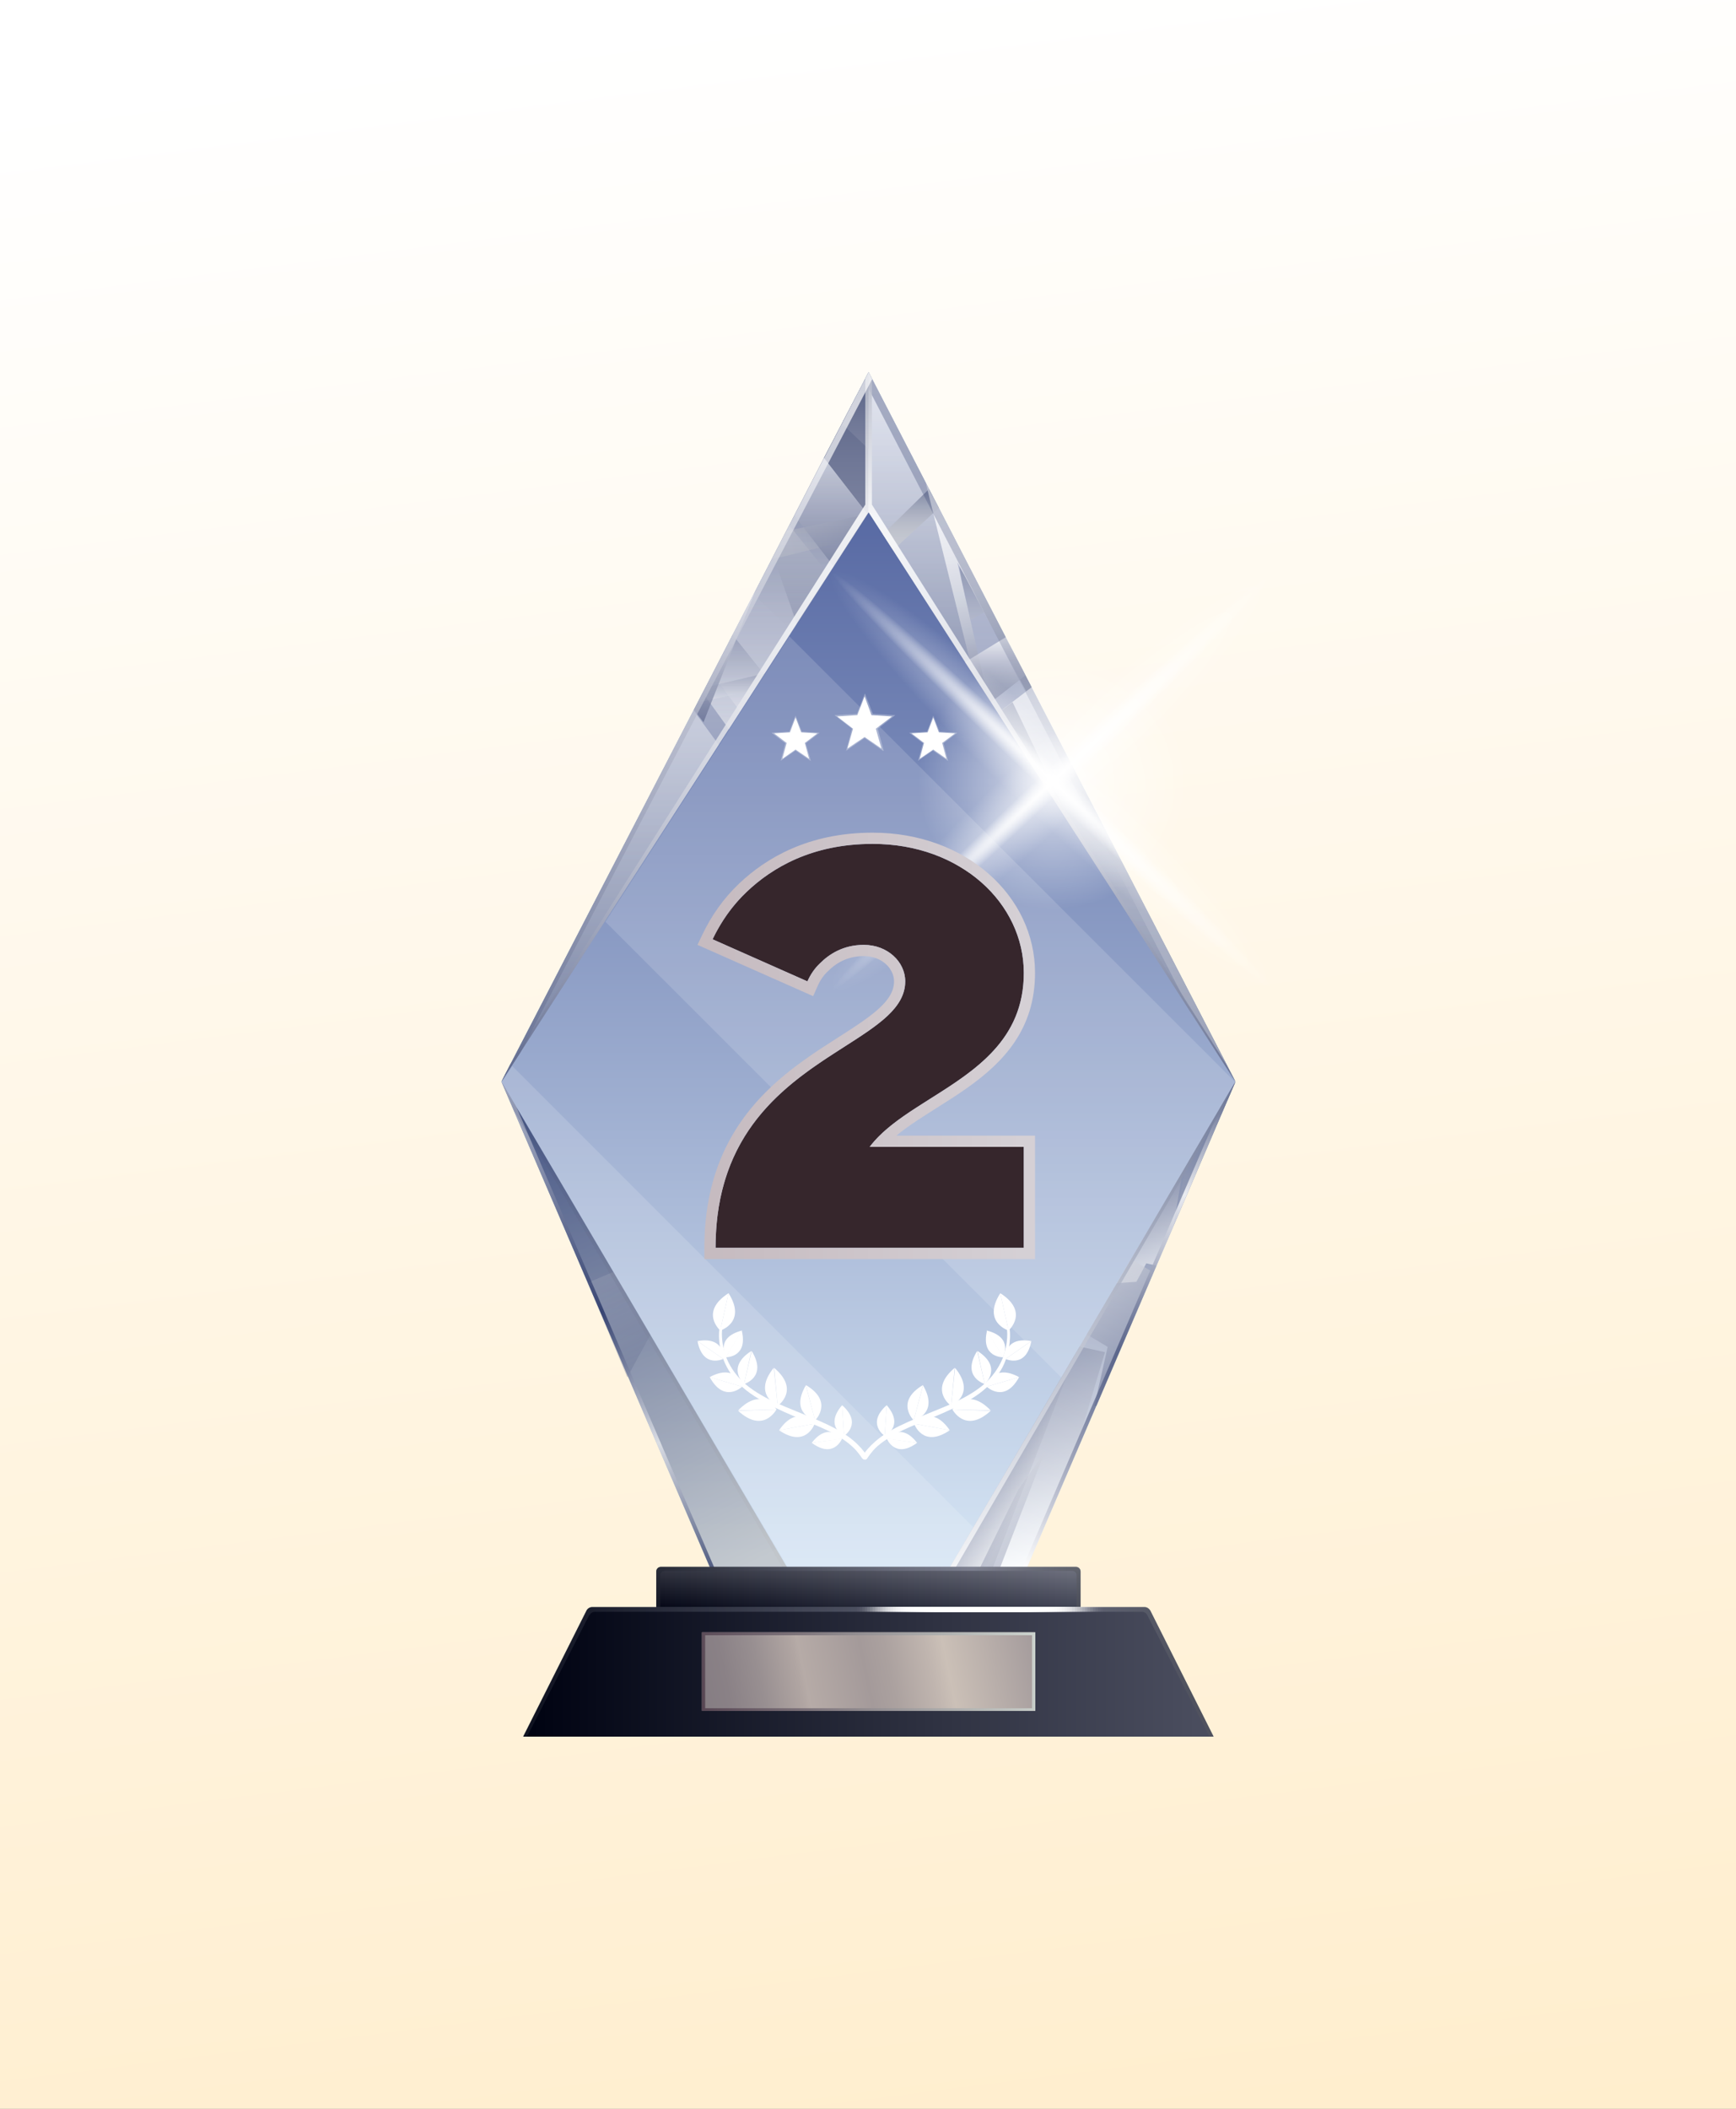 <svg width="56" height="68" viewBox="0 0 56 68" fill="none" xmlns="http://www.w3.org/2000/svg">
<rect x="0" y="0" width="56" height="68" fill="#808080" stroke="none"/>
<rect width="56" height="68" fill="url(#paint0_linear_1814_25942)"/>
<g clip-path="url(#clip0_1814_25942)">
<path d="M33.121 50.557H22.907L16.175 34.879L28.019 12L39.853 34.879L33.121 50.557Z" fill="url(#paint1_linear_1814_25942)"/>
<path style="mix-blend-mode:screen" opacity="0.7" d="M16.175 34.879L28.019 12L39.853 34.879L28.019 16.516L16.175 34.879Z" fill="url(#paint2_linear_1814_25942)"/>
<path style="mix-blend-mode:multiply" opacity="0.6" d="M16.175 34.879L25.399 50.557H22.907L16.175 34.879Z" fill="url(#paint3_linear_1814_25942)"/>
<path style="mix-blend-mode:screen" opacity="0.7" d="M39.853 34.879L30.629 50.557H33.121L39.853 34.879Z" fill="url(#paint4_linear_1814_25942)"/>
<path style="mix-blend-mode:screen" opacity="0.4" d="M23.183 24.015L22.374 22.907L16.175 34.879L23.183 24.015Z" fill="url(#paint5_linear_1814_25942)"/>
<path style="mix-blend-mode:screen" opacity="0.4" d="M27.987 12.075V16.58L28.019 16.516L31.417 21.788L29.851 15.547L28.019 12L27.987 12.075Z" fill="url(#paint6_linear_1814_25942)"/>
<path style="mix-blend-mode:multiply" opacity="0.3" d="M23.514 23.514L27.987 16.58L26.581 14.759L22.672 22.342L23.514 23.514Z" fill="url(#paint7_linear_1814_25942)"/>
<path style="mix-blend-mode:screen" opacity="0.4" d="M32.194 22.992L39.852 34.879L33.281 22.161L32.194 22.992Z" fill="url(#paint8_linear_1814_25942)"/>
<path style="mix-blend-mode:multiply" opacity="0.3" d="M23.514 23.514L27.987 16.58L26.581 14.759L22.672 22.342L23.514 23.514Z" fill="url(#paint9_linear_1814_25942)"/>
<path style="mix-blend-mode:multiply" opacity="0.2" d="M25.548 20.351L27.987 16.58L26.581 14.77L24.312 19.169L25.548 20.351Z" fill="url(#paint10_linear_1814_25942)"/>
<path style="mix-blend-mode:screen" opacity="0.4" d="M27.977 16.58L28.009 16.537V12.032L26.581 14.758V14.769L27.977 16.58Z" fill="url(#paint11_linear_1814_25942)"/>
<path style="mix-blend-mode:screen" d="M27.977 16.58L28.009 16.537V12.032L26.581 14.758V14.769L27.977 16.58Z" fill="url(#paint12_linear_1814_25942)"/>
<path style="mix-blend-mode:screen" opacity="0.3" d="M25.356 17.123L24.888 18.039L27.444 17.411L27.977 16.58L25.356 17.123Z" fill="url(#paint13_linear_1814_25942)"/>
<path style="mix-blend-mode:screen" opacity="0.3" d="M24.675 21.714L22.757 22.161L22.512 22.651L24.323 22.257L24.675 21.714Z" fill="url(#paint14_linear_1814_25942)"/>
<path style="mix-blend-mode:screen" opacity="0.6" d="M28.477 17.23L28.807 17.741L30.288 16.378L29.968 15.771L28.477 17.23Z" fill="url(#paint15_linear_1814_25942)"/>
<path style="mix-blend-mode:screen" opacity="0.8" d="M33.281 22.161L29.862 15.568L31.321 21.448L31.864 22.481L30.884 18.135L33.1 22.289L33.281 22.161Z" fill="url(#paint16_linear_1814_25942)"/>
<path style="mix-blend-mode:screen" opacity="0.4" d="M32.194 22.992L39.852 34.879L33.281 22.161L32.194 22.992Z" fill="url(#paint17_linear_1814_25942)"/>
<path style="mix-blend-mode:multiply" opacity="0.3" d="M39.853 34.879L37.541 30.405L38.074 32.12L39.853 34.879Z" fill="url(#paint18_linear_1814_25942)"/>
<path style="mix-blend-mode:screen" opacity="0.6" d="M34.825 43.421L30.629 50.557H33.121L34.591 47.127L35.645 43.602L34.825 43.421Z" fill="url(#paint19_linear_1814_25942)"/>
<path style="mix-blend-mode:multiply" opacity="0.4" d="M37.935 39.342L39.852 34.879L38.244 37.616L37.935 39.342Z" fill="url(#paint20_linear_1814_25942)"/>
<path style="mix-blend-mode:multiply" opacity="0.4" d="M34.687 43.655L30.629 50.557H32.024L34.687 43.655Z" fill="url(#paint21_linear_1814_25942)"/>
<path style="mix-blend-mode:screen" opacity="0.6" d="M38.148 37.787L36.029 41.376L36.657 41.334L36.977 40.737L37.307 40.812L37.85 39.555L38.148 37.787Z" fill="url(#paint22_linear_1814_25942)"/>
<path style="mix-blend-mode:screen" d="M28.009 14.471V12.032L27.157 13.661L28.009 14.471Z" fill="url(#paint23_linear_1814_25942)"/>
<path style="mix-blend-mode:screen" opacity="0.3" d="M23.876 22.939L24.653 21.746L23.631 20.468L22.981 21.735L23.876 22.939Z" fill="url(#paint24_linear_1814_25942)"/>
<path style="mix-blend-mode:multiply" opacity="0.5" d="M31.108 18.54L30.938 18.252L31.023 18.721L31.31 19.999L31.747 19.744L31.108 18.54Z" fill="url(#paint25_linear_1814_25942)"/>
<path style="mix-blend-mode:screen" opacity="0.7" d="M31.129 21.352L31.971 22.641L33.079 21.778L32.45 20.543L31.129 21.352Z" fill="url(#paint26_linear_1814_25942)"/>
<path style="mix-blend-mode:screen" opacity="0.5" d="M26.89 18.263L27.987 16.58L26.581 14.77L25.623 16.623L26.89 18.263Z" fill="url(#paint27_linear_1814_25942)"/>
<path style="mix-blend-mode:screen" opacity="0.7" d="M24.366 19.051L22.385 22.886L22.694 23.29L24.366 19.051Z" fill="url(#paint28_linear_1814_25942)"/>
<path style="mix-blend-mode:multiply" opacity="0.5" d="M32.194 22.992L34.74 26.954L32.663 22.641L32.194 22.992Z" fill="url(#paint29_linear_1814_25942)"/>
<path style="mix-blend-mode:multiply" opacity="0.3" d="M25.452 16.932L24.941 17.933L25.708 20.127L26.73 18.519L25.452 16.932Z" fill="url(#paint30_linear_1814_25942)"/>
<path style="mix-blend-mode:multiply" opacity="0.5" d="M36.487 40.599L35.06 43.027L35.731 43.432L35.304 45.338H35.368L37.211 41.035L36.487 40.599Z" fill="url(#paint31_linear_1814_25942)"/>
<path style="mix-blend-mode:multiply" opacity="0.3" d="M32.258 50.557L33.707 46.808L32.844 48.044L31.609 50.557H32.258Z" fill="url(#paint32_linear_1814_25942)"/>
<path style="mix-blend-mode:multiply" opacity="0.3" d="M18.955 41.365L20.233 44.411L20.979 43.048L19.786 41.014L18.955 41.365Z" fill="url(#paint33_linear_1814_25942)"/>
<path opacity="0.6" d="M16.665 35.71L16.175 34.879L22.907 50.557H23.045L16.665 35.71Z" fill="url(#paint34_linear_1814_25942)"/>
<path style="mix-blend-mode:multiply" opacity="0.2" d="M25.25 50.557H25.399L16.175 34.879L16.58 35.816L25.25 50.557Z" fill="url(#paint35_linear_1814_25942)"/>
<path style="mix-blend-mode:multiply" opacity="0.3" d="M38.447 32.695L39.852 34.879L28.019 12L27.881 12.266L38.447 32.695Z" fill="url(#paint36_linear_1814_25942)"/>
<path style="mix-blend-mode:screen" opacity="0.85" d="M16.175 34.879L16.452 34.336L27.913 16.271V12.192L28.019 12L28.126 12.192V16.271L39.565 34.336L39.853 34.879L28.019 16.516L16.175 34.879Z" fill="url(#paint37_linear_1814_25942)"/>
<path opacity="0.8" d="M39.363 35.71L39.853 34.879L33.121 50.557H32.983L39.363 35.71Z" fill="url(#paint38_linear_1814_25942)"/>
<path opacity="0.8" d="M39.608 35.454L39.853 34.879L30.629 50.557H30.82L39.608 35.454Z" fill="url(#paint39_linear_1814_25942)"/>
<path style="mix-blend-mode:screen" opacity="0.7" d="M28.136 12.224L28.019 12L16.175 34.879L16.793 33.931L28.136 12.224Z" fill="url(#paint40_linear_1814_25942)"/>
<g style="mix-blend-mode:screen" opacity="0.15">
<path d="M19.53 29.724L34.239 44.422L39.842 34.9V34.889L25.463 20.521L19.53 29.724Z" fill="white"/>
<path d="M16.186 34.9L25.431 50.557H30.629L31.396 49.247L16.527 34.378L16.186 34.9Z" fill="white"/>
</g>
<path d="M34.708 50.525H21.32C21.237 50.525 21.17 50.592 21.17 50.675V51.803C21.17 51.886 21.237 51.953 21.32 51.953H34.708C34.79 51.953 34.857 51.886 34.857 51.803V50.675C34.857 50.592 34.79 50.525 34.708 50.525Z" fill="url(#paint41_linear_1814_25942)"/>
<path style="mix-blend-mode:multiply" opacity="0.2" d="M34.708 50.525H21.32C21.237 50.525 21.17 50.592 21.17 50.675V51.803C21.17 51.886 21.237 51.953 21.32 51.953H34.708C34.79 51.953 34.857 51.886 34.857 51.803V50.675C34.857 50.592 34.79 50.525 34.708 50.525Z" fill="url(#paint42_linear_1814_25942)"/>
<path style="mix-blend-mode:screen" opacity="0.5" d="M34.708 50.525H21.32C21.234 50.525 21.17 50.589 21.17 50.675V51.803C21.17 51.878 21.224 51.942 21.298 51.953V50.802C21.298 50.717 21.362 50.653 21.447 50.653H34.58C34.666 50.653 34.729 50.717 34.729 50.802V51.953C34.804 51.953 34.857 51.878 34.857 51.803V50.675C34.857 50.589 34.793 50.525 34.708 50.525Z" fill="url(#paint43_linear_1814_25942)"/>
<path d="M39.15 56H16.878L18.923 51.931C18.955 51.867 19.029 51.825 19.104 51.825H36.923C36.998 51.825 37.062 51.867 37.105 51.931L39.15 56Z" fill="url(#paint44_linear_1814_25942)"/>
<path style="mix-blend-mode:screen" opacity="0.5" d="M19.019 52.08C19.051 52.016 19.115 51.974 19.189 51.974H36.838C36.913 51.974 36.977 52.016 37.009 52.08L39.011 55.989H39.139L37.094 51.92C37.062 51.857 36.987 51.814 36.913 51.814H19.104C19.029 51.814 18.966 51.857 18.923 51.92L16.878 55.989H17.006L19.008 52.08H19.019Z" fill="url(#paint45_linear_1814_25942)"/>
<g style="mix-blend-mode:screen" opacity="0.02">
<path d="M35.581 51.814H27.646V51.974H35.581V51.814Z" fill="white"/>
</g>
<g style="mix-blend-mode:screen" opacity="0.03">
<path d="M35.496 51.814H27.731V51.974H35.496V51.814Z" fill="white"/>
</g>
<g style="mix-blend-mode:screen" opacity="0.05">
<path d="M35.422 51.814H27.817V51.974H35.422V51.814Z" fill="white"/>
</g>
<g style="mix-blend-mode:screen" opacity="0.06">
<path d="M35.336 51.814H27.902V51.974H35.336V51.814Z" fill="white"/>
</g>
<g style="mix-blend-mode:screen" opacity="0.08">
<path d="M35.251 51.814H27.977V51.974H35.251V51.814Z" fill="white"/>
</g>
<g style="mix-blend-mode:screen" opacity="0.1">
<path d="M35.166 51.814H28.062V51.974H35.166V51.814Z" fill="white"/>
</g>
<g style="mix-blend-mode:screen" opacity="0.11">
<path d="M35.081 51.814H28.147V51.974H35.081V51.814Z" fill="white"/>
</g>
<g style="mix-blend-mode:screen" opacity="0.13">
<path d="M35.006 51.814H28.232V51.974H35.006V51.814Z" fill="white"/>
</g>
<g style="mix-blend-mode:screen" opacity="0.15">
<path d="M34.91 51.814H28.307V51.974H34.91V51.814Z" fill="white"/>
</g>
<g style="mix-blend-mode:screen" opacity="0.16">
<path d="M34.836 51.814H28.392V51.974H34.836V51.814Z" fill="white"/>
</g>
<g style="mix-blend-mode:screen" opacity="0.18">
<path d="M34.751 51.814H28.477V51.974H34.751V51.814Z" fill="white"/>
</g>
<g style="mix-blend-mode:screen" opacity="0.19">
<path d="M34.676 51.814H28.562V51.974H34.676V51.814Z" fill="white"/>
</g>
<g style="mix-blend-mode:screen" opacity="0.21">
<path d="M34.58 51.814H28.637V51.974H34.58V51.814Z" fill="white"/>
</g>
<g style="mix-blend-mode:screen" opacity="0.23">
<path d="M34.506 51.814H28.722V51.974H34.506V51.814Z" fill="white"/>
</g>
<g style="mix-blend-mode:screen" opacity="0.24">
<path d="M34.42 51.814H28.807V51.974H34.42V51.814Z" fill="white"/>
</g>
<g style="mix-blend-mode:screen" opacity="0.26">
<path d="M34.346 51.814H28.893V51.974H34.346V51.814Z" fill="white"/>
</g>
<g style="mix-blend-mode:screen" opacity="0.27">
<path d="M34.25 51.814H28.967V51.974H34.25V51.814Z" fill="white"/>
</g>
<g style="mix-blend-mode:screen" opacity="0.29">
<path d="M34.175 51.814H29.052V51.974H34.175V51.814Z" fill="white"/>
</g>
<g style="mix-blend-mode:screen" opacity="0.31">
<path d="M34.09 51.814H29.137V51.974H34.09V51.814Z" fill="white"/>
</g>
<g style="mix-blend-mode:screen" opacity="0.32">
<path d="M34.016 51.814H29.223V51.974H34.016V51.814Z" fill="white"/>
</g>
<g style="mix-blend-mode:screen" opacity="0.34">
<path d="M33.931 51.814H29.308V51.974H33.931V51.814Z" fill="white"/>
</g>
<g style="mix-blend-mode:screen" opacity="0.35">
<path d="M33.845 51.814H29.383V51.974H33.845V51.814Z" fill="white"/>
</g>
<g style="mix-blend-mode:screen" opacity="0.37">
<path d="M33.76 51.814H29.468V51.974H33.76V51.814Z" fill="white"/>
</g>
<g style="mix-blend-mode:screen" opacity="0.39">
<path d="M33.686 51.814H29.553V51.974H33.686V51.814Z" fill="white"/>
</g>
<g style="mix-blend-mode:screen" opacity="0.4">
<path d="M33.6 51.814H29.638V51.974H33.6V51.814Z" fill="white"/>
</g>
<g style="mix-blend-mode:screen" opacity="0.42">
<path d="M33.515 51.814H29.713V51.974H33.515V51.814Z" fill="white"/>
</g>
<g style="mix-blend-mode:screen" opacity="0.44">
<path d="M33.43 51.814H29.798V51.974H33.43V51.814Z" fill="white"/>
</g>
<g style="mix-blend-mode:screen" opacity="0.45">
<path d="M33.355 51.814H29.883V51.974H33.355V51.814Z" fill="white"/>
</g>
<g style="mix-blend-mode:screen" opacity="0.47">
<path d="M33.27 51.814H29.968V51.974H33.27V51.814Z" fill="white"/>
</g>
<g style="mix-blend-mode:screen" opacity="0.48">
<path d="M33.185 51.814H30.043V51.974H33.185V51.814Z" fill="white"/>
</g>
<g style="mix-blend-mode:screen" opacity="0.5">
<path d="M33.1 51.814H30.128V51.974H33.1V51.814Z" fill="white"/>
</g>
<path d="M33.387 52.634H22.651C22.645 52.634 22.64 52.639 22.64 52.645V55.159C22.64 55.164 22.645 55.169 22.651 55.169H33.387C33.393 55.169 33.398 55.164 33.398 55.159V52.645C33.398 52.639 33.393 52.634 33.387 52.634Z" fill="url(#paint46_linear_1814_25942)"/>
<path d="M33.377 52.634H22.651C22.651 52.634 22.64 52.634 22.64 52.645V55.159C22.64 55.159 22.64 55.169 22.651 55.169H33.387C33.387 55.169 33.398 55.169 33.398 55.159V52.645C33.398 52.645 33.398 52.634 33.387 52.634H33.377ZM33.281 55.084H22.747V52.73H33.292V55.084H33.281Z" fill="url(#paint47_linear_1814_25942)"/>
</g>
<ellipse cx="33.967" cy="25.2" rx="4.358" ry="4.125" fill="url(#paint48_radial_1814_25942)"/>
<ellipse cx="1.222" cy="9.779" rx="1.222" ry="9.779" transform="matrix(0.726 0.687 -0.726 0.687 40.181 17.638)" fill="url(#paint49_radial_1814_25942)" fill-opacity="0.5"/>
<ellipse cx="1.222" cy="9.779" rx="1.222" ry="9.779" transform="matrix(-0.726 0.687 -0.726 -0.687 41.957 31.081)" fill="url(#paint50_radial_1814_25942)" fill-opacity="0.5"/>
<ellipse cx="0.407" cy="9.779" rx="0.407" ry="9.779" transform="matrix(0.726 0.687 -0.726 0.687 40.773 18.198)" fill="url(#paint51_radial_1814_25942)"/>
<ellipse cx="0.407" cy="9.779" rx="0.407" ry="9.779" transform="matrix(-0.726 0.687 -0.726 -0.687 41.365 31.643)" fill="url(#paint52_radial_1814_25942)"/>
<g clip-path="url(#clip1_1814_25942)">
<path d="M23.299 42.84C23.299 42.84 23.224 43.255 23.448 43.82C23.565 44.097 23.767 44.395 24.055 44.64C24.343 44.885 24.715 45.087 25.088 45.258C25.844 45.588 26.654 45.865 27.186 46.206C27.74 46.546 27.953 46.93 27.953 46.93C27.975 46.972 27.953 47.015 27.921 47.047C27.879 47.068 27.826 47.047 27.804 47.015C27.804 47.015 27.751 46.93 27.644 46.802C27.538 46.674 27.346 46.504 27.091 46.344C26.579 46.014 25.77 45.769 25.014 45.396C24.63 45.204 24.257 45.002 23.959 44.736C23.661 44.469 23.459 44.15 23.341 43.852C23.118 43.255 23.213 42.819 23.213 42.819C23.213 42.797 23.235 42.776 23.267 42.776C23.288 42.776 23.309 42.808 23.309 42.829L23.299 42.84Z" fill="white"/>
<path d="M23.235 42.904C23.235 42.904 22.553 42.307 23.501 41.7L23.235 42.904Z" fill="white"/>
<path d="M23.235 42.904C23.235 42.904 24.098 42.638 23.501 41.7L23.235 42.904Z" fill="white"/>
<path d="M23.416 43.767C23.416 43.767 23.054 43.127 23.938 42.904L23.416 43.767Z" fill="white"/>
<path d="M23.405 43.767C23.405 43.767 24.14 43.788 23.927 42.904L23.405 43.767Z" fill="white"/>
<path d="M23.331 43.82C23.331 43.82 22.67 44.139 22.5 43.245L23.331 43.82Z" fill="white"/>
<path d="M23.331 43.82C23.331 43.82 23.405 43.085 22.5 43.244L23.331 43.82Z" fill="white"/>
<path d="M24.002 44.629C24.002 44.629 23.405 44.096 24.236 43.564L24.002 44.629Z" fill="white"/>
<path d="M24.002 44.629C24.002 44.629 24.769 44.405 24.247 43.564L24.002 44.629Z" fill="white"/>
<path d="M23.938 44.715C23.938 44.715 23.363 45.269 22.894 44.406L23.938 44.715Z" fill="white"/>
<path d="M23.938 44.715C23.938 44.715 23.767 43.937 22.894 44.406L23.938 44.715Z" fill="white"/>
<path d="M25.088 45.332C25.088 45.332 24.257 44.97 24.96 44.107L25.088 45.332Z" fill="white"/>
<path d="M25.088 45.332C25.088 45.332 25.823 44.821 24.971 44.107L25.088 45.332Z" fill="white"/>
<path d="M25.046 45.449C25.046 45.449 24.63 46.248 23.81 45.492L25.046 45.449Z" fill="white"/>
<path d="M25.046 45.449C25.046 45.449 24.577 44.682 23.81 45.481L25.046 45.449Z" fill="white"/>
<path d="M26.292 45.801C26.292 45.801 25.461 45.588 25.994 44.672L26.292 45.801Z" fill="white"/>
<path d="M26.292 45.801C26.292 45.801 26.91 45.204 25.994 44.661L26.292 45.801Z" fill="white"/>
<path d="M26.281 45.907C26.281 45.907 26.004 46.717 25.131 46.12L26.281 45.907Z" fill="white"/>
<path d="M26.281 45.907C26.281 45.907 25.727 45.247 25.131 46.12L26.281 45.907Z" fill="white"/>
<path d="M27.229 46.302C27.229 46.302 26.579 45.993 27.165 45.311L27.229 46.302Z" fill="white"/>
<path d="M27.229 46.302C27.229 46.302 27.836 45.907 27.165 45.311L27.229 46.302Z" fill="white"/>
<path d="M27.165 46.387C27.165 46.387 26.899 47.058 26.185 46.525L27.165 46.387Z" fill="white"/>
<path d="M27.165 46.397C27.165 46.397 26.729 45.822 26.185 46.525L27.165 46.397Z" fill="white"/>
<path d="M32.565 42.829C32.565 42.829 32.651 43.255 32.438 43.862C32.331 44.161 32.118 44.48 31.82 44.746C31.521 45.023 31.149 45.226 30.765 45.407C30.009 45.769 29.2 46.025 28.688 46.355C28.433 46.515 28.241 46.674 28.134 46.813C28.028 46.941 27.975 47.026 27.975 47.026C27.953 47.069 27.9 47.079 27.858 47.058C27.815 47.036 27.804 46.983 27.826 46.941C27.826 46.941 28.049 46.557 28.593 46.216C29.136 45.865 29.934 45.599 30.691 45.268C31.064 45.098 31.436 44.896 31.724 44.651C32.011 44.406 32.214 44.108 32.331 43.831C32.555 43.266 32.48 42.851 32.48 42.851C32.48 42.829 32.491 42.808 32.512 42.797C32.533 42.797 32.555 42.808 32.565 42.829Z" fill="white"/>
<path d="M32.533 42.904C32.533 42.904 33.215 42.307 32.267 41.7L32.533 42.904Z" fill="white"/>
<path d="M32.533 42.904C32.533 42.904 31.671 42.638 32.267 41.7L32.533 42.904Z" fill="white"/>
<path d="M32.352 43.767C32.352 43.767 32.714 43.127 31.83 42.904L32.352 43.767Z" fill="white"/>
<path d="M32.363 43.767C32.363 43.767 31.628 43.788 31.841 42.904L32.363 43.767Z" fill="white"/>
<path d="M32.438 43.82C32.438 43.82 33.098 44.139 33.268 43.245L32.438 43.82Z" fill="white"/>
<path d="M32.438 43.82C32.438 43.82 32.363 43.085 33.268 43.244L32.438 43.82Z" fill="white"/>
<path d="M31.767 44.629C31.767 44.629 32.363 44.096 31.532 43.564L31.767 44.629Z" fill="white"/>
<path d="M31.767 44.629C31.767 44.629 31 44.405 31.521 43.564L31.767 44.629Z" fill="white"/>
<path d="M31.83 44.715C31.83 44.715 32.406 45.269 32.874 44.406L31.83 44.715Z" fill="white"/>
<path d="M31.83 44.715C31.83 44.715 32.001 43.937 32.874 44.406L31.83 44.715Z" fill="white"/>
<path d="M30.68 45.332C30.68 45.332 31.511 44.97 30.808 44.107L30.68 45.332Z" fill="white"/>
<path d="M30.68 45.332C30.68 45.332 29.945 44.821 30.797 44.107L30.68 45.332Z" fill="white"/>
<path d="M30.723 45.449C30.723 45.449 31.138 46.248 31.958 45.492L30.723 45.449Z" fill="white"/>
<path d="M30.723 45.449C30.723 45.449 31.191 44.682 31.958 45.481L30.723 45.449Z" fill="white"/>
<path d="M29.476 45.801C29.476 45.801 30.307 45.588 29.775 44.672L29.476 45.801Z" fill="white"/>
<path d="M29.476 45.801C29.476 45.801 28.859 45.204 29.775 44.661L29.476 45.801Z" fill="white"/>
<path d="M29.487 45.907C29.487 45.907 29.764 46.717 30.637 46.12L29.487 45.907Z" fill="white"/>
<path d="M29.487 45.907C29.487 45.907 30.041 45.247 30.637 46.12L29.487 45.907Z" fill="white"/>
<path d="M28.539 46.302C28.539 46.302 29.189 45.993 28.603 45.311L28.539 46.302Z" fill="white"/>
<path d="M28.539 46.302C28.539 46.302 27.932 45.907 28.603 45.311L28.539 46.302Z" fill="white"/>
<path d="M28.603 46.387C28.603 46.387 28.869 47.058 29.583 46.525L28.603 46.387Z" fill="white"/>
<path d="M28.603 46.397C28.603 46.397 29.04 45.822 29.583 46.525L28.603 46.397Z" fill="white"/>
<path d="M27.89 22.455L28.113 23.062L28.774 23.104L28.252 23.498L28.433 24.137L27.89 23.765L27.336 24.137L27.517 23.498L27.006 23.104L27.655 23.062L27.89 22.455Z" fill="white"/>
<g style="mix-blend-mode:screen" opacity="0.3">
<path d="M28.486 24.212L27.89 23.797L27.293 24.212L27.485 23.499L26.92 23.062L27.645 23.019L27.9 22.359L28.156 23.019L28.88 23.062L28.316 23.499L28.507 24.212H28.486ZM27.89 23.722H27.911L28.38 24.063L28.22 23.477L28.689 23.126L28.103 23.094L27.9 22.551L27.698 23.094H27.677L27.102 23.126L27.57 23.477L27.41 24.063L27.9 23.722H27.89Z" fill="white"/>
</g>
<path d="M25.663 23.137L25.845 23.616L26.366 23.648L25.962 23.957L26.1 24.468L25.663 24.17L25.238 24.468L25.376 23.957L24.971 23.648L25.482 23.616L25.663 23.137Z" fill="white"/>
<g style="mix-blend-mode:screen" opacity="0.3">
<path d="M26.143 24.532L25.663 24.202L25.184 24.532L25.333 23.968L24.886 23.627L25.461 23.595L25.663 23.073L25.866 23.595L26.441 23.627L25.994 23.968L26.154 24.532H26.143ZM25.663 24.138H25.674L26.047 24.404L25.919 23.946L26.281 23.669L25.813 23.637L25.653 23.211L25.493 23.637H25.472L25.024 23.669L25.397 23.946L25.269 24.404L25.663 24.138Z" fill="white"/>
</g>
<path d="M30.105 23.137L30.286 23.616L30.808 23.648L30.393 23.957L30.531 24.468L30.105 24.17L29.668 24.468L29.807 23.957L29.402 23.648L29.924 23.616L30.105 23.137Z" fill="white"/>
<g style="mix-blend-mode:screen" opacity="0.3">
<path d="M30.574 24.532L30.095 24.202L29.615 24.532L29.775 23.968L29.328 23.627L29.903 23.595L30.105 23.073L30.308 23.595L30.883 23.627L30.435 23.968L30.584 24.532H30.574ZM30.095 24.138H30.105L30.478 24.404L30.35 23.946L30.723 23.669L30.254 23.637L30.095 23.211L29.935 23.637H29.913L29.466 23.669L29.828 23.946L29.7 24.404L30.095 24.138Z" fill="white"/>
</g>
</g>
<g clip-path="url(#clip2_1814_25942)">
<path d="M28.054 36.982H33.026V40.238H23.082C23.082 34.087 29.201 33.906 29.201 31.645C29.201 31.011 28.628 30.468 27.863 30.468C27.194 30.468 26.735 30.776 26.448 31.066C26.276 31.228 26.142 31.427 26.046 31.645L22.987 30.288C23.255 29.727 23.618 29.202 24.096 28.75C24.899 27.99 26.18 27.212 28.15 27.212C30.999 27.212 33.026 29.13 33.026 31.373C33.026 34.666 29.373 35.227 28.054 36.982Z" fill="#36262C"/>
<path fill-rule="evenodd" clip-rule="evenodd" d="M23.154 29.966C23.4 29.526 23.71 29.114 24.096 28.75C24.899 27.99 26.18 27.212 28.15 27.212C30.999 27.212 33.026 29.13 33.026 31.373C33.026 33.526 31.464 34.511 30.014 35.426C29.407 35.809 28.818 36.18 28.373 36.62C28.256 36.735 28.149 36.855 28.054 36.982H33.026V40.238H23.082C23.082 40.115 23.085 39.995 23.09 39.876C23.234 36.312 25.511 34.856 27.244 33.749C28.33 33.055 29.201 32.498 29.201 31.645C29.201 31.011 28.628 30.468 27.863 30.468C27.194 30.468 26.735 30.776 26.448 31.066C26.278 31.226 26.146 31.422 26.051 31.635C26.049 31.638 26.048 31.641 26.046 31.645L22.987 30.288C23.039 30.179 23.094 30.071 23.154 29.966ZM28.914 36.62H33.388V40.6H22.721V40.238C22.721 38.636 23.12 37.404 23.732 36.427C24.34 35.453 25.147 34.751 25.931 34.189C26.314 33.914 26.696 33.67 27.047 33.446L27.07 33.431C27.432 33.2 27.754 32.993 28.028 32.787C28.59 32.365 28.84 32.024 28.84 31.645C28.84 31.247 28.465 30.83 27.863 30.83C27.317 30.83 26.945 31.078 26.705 31.32L26.701 31.324L26.697 31.328C26.563 31.454 26.456 31.612 26.378 31.79L26.231 32.122L22.5 30.468L22.66 30.132C22.945 29.535 23.334 28.973 23.847 28.487C24.706 27.675 26.072 26.85 28.15 26.85C31.154 26.85 33.388 28.888 33.388 31.373C33.388 33.191 32.362 34.249 31.245 35.048C30.908 35.29 30.54 35.522 30.19 35.743C29.98 35.876 29.775 36.005 29.588 36.129C29.341 36.293 29.115 36.454 28.914 36.62Z" fill="url(#paint53_linear_1814_25942)"/>
</g>
<defs>
<linearGradient id="paint0_linear_1814_25942" x1="28" y1="0" x2="37.182" y2="72.68" gradientUnits="userSpaceOnUse">
<stop stop-color="white"/>
<stop offset="1" stop-color="#FFEDCB"/>
</linearGradient>
<linearGradient id="paint1_linear_1814_25942" x1="28.019" y1="50.653" x2="28.019" y2="12.543" gradientUnits="userSpaceOnUse">
<stop stop-color="#D6E5F4"/>
<stop offset="1" stop-color="#495B9A"/>
</linearGradient>
<linearGradient id="paint2_linear_1814_25942" x1="28.019" y1="34.783" x2="28.019" y2="13.385" gradientUnits="userSpaceOnUse">
<stop stop-color="#606A8E"/>
<stop offset="0.64" stop-color="#C5C8D6"/>
<stop offset="1" stop-color="white"/>
</linearGradient>
<linearGradient id="paint3_linear_1814_25942" x1="24.11" y1="50.472" x2="16.729" y2="35.156" gradientUnits="userSpaceOnUse">
<stop stop-color="#B7B7B7"/>
<stop offset="1" stop-color="#07164F"/>
</linearGradient>
<linearGradient id="paint4_linear_1814_25942" x1="31.918" y1="50.472" x2="39.299" y2="35.156" gradientUnits="userSpaceOnUse">
<stop stop-color="white"/>
<stop offset="0.36" stop-color="#C5C8D6"/>
<stop offset="1" stop-color="#606A8E"/>
</linearGradient>
<linearGradient id="paint5_linear_1814_25942" x1="19.679" y1="34.825" x2="19.679" y2="23.631" gradientUnits="userSpaceOnUse">
<stop stop-color="#707A98"/>
<stop offset="0.41" stop-color="#AFB5C6"/>
<stop offset="0.81" stop-color="#E8EAEF"/>
<stop offset="1" stop-color="white"/>
</linearGradient>
<linearGradient id="paint6_linear_1814_25942" x1="29.702" y1="21.746" x2="29.702" y2="12.597" gradientUnits="userSpaceOnUse">
<stop stop-color="#707A98"/>
<stop offset="0.41" stop-color="#AFB5C6"/>
<stop offset="0.81" stop-color="#E8EAEF"/>
<stop offset="1" stop-color="white"/>
</linearGradient>
<linearGradient id="paint7_linear_1814_25942" x1="25.325" y1="23.482" x2="25.325" y2="15.291" gradientUnits="userSpaceOnUse">
<stop stop-color="white"/>
<stop offset="0.36" stop-color="#C5C8D6"/>
<stop offset="1" stop-color="#606A8E"/>
</linearGradient>
<linearGradient id="paint8_linear_1814_25942" x1="36.029" y1="34.825" x2="36.029" y2="22.939" gradientUnits="userSpaceOnUse">
<stop stop-color="#707A98"/>
<stop offset="0.41" stop-color="#AFB5C6"/>
<stop offset="0.81" stop-color="#E8EAEF"/>
<stop offset="1" stop-color="white"/>
</linearGradient>
<linearGradient id="paint9_linear_1814_25942" x1="25.325" y1="23.482" x2="25.325" y2="15.291" gradientUnits="userSpaceOnUse">
<stop stop-color="white"/>
<stop offset="0.36" stop-color="#C5C8D6"/>
<stop offset="1" stop-color="#606A8E"/>
</linearGradient>
<linearGradient id="paint10_linear_1814_25942" x1="26.145" y1="20.329" x2="26.145" y2="15.11" gradientUnits="userSpaceOnUse">
<stop stop-color="#B6BACA"/>
<stop offset="1" stop-color="#606A8E"/>
</linearGradient>
<linearGradient id="paint11_linear_1814_25942" x1="27.295" y1="16.59" x2="27.295" y2="11.936" gradientUnits="userSpaceOnUse">
<stop stop-color="white"/>
<stop offset="0.12" stop-color="#E8EAEE"/>
<stop offset="0.36" stop-color="#AFB4C5"/>
<stop offset="0.7" stop-color="#545E83"/>
<stop offset="1" stop-color="#000F46"/>
</linearGradient>
<linearGradient id="paint12_linear_1814_25942" x1="27.295" y1="50.653" x2="27.295" y2="12.543" gradientUnits="userSpaceOnUse">
<stop stop-color="white"/>
<stop offset="0.16" stop-color="#FBFBFC"/>
<stop offset="0.31" stop-color="#EFEFF3"/>
<stop offset="0.47" stop-color="#DADDE4"/>
<stop offset="0.63" stop-color="#BEC2D0"/>
<stop offset="0.78" stop-color="#9AA0B6"/>
<stop offset="0.94" stop-color="#6F7796"/>
<stop offset="1" stop-color="#5B6588"/>
</linearGradient>
<linearGradient id="paint13_linear_1814_25942" x1="24.802" y1="17.656" x2="27.987" y2="16.963" gradientUnits="userSpaceOnUse">
<stop stop-color="#CED0D2"/>
<stop offset="0.19" stop-color="#CACCCF"/>
<stop offset="0.37" stop-color="#BEC1C7"/>
<stop offset="0.56" stop-color="#AAAEBA"/>
<stop offset="0.75" stop-color="#8D94A8"/>
<stop offset="0.93" stop-color="#6A7391"/>
<stop offset="1" stop-color="#5B6588"/>
</linearGradient>
<linearGradient id="paint14_linear_1814_25942" x1="23.588" y1="22.64" x2="23.588" y2="21.767" gradientUnits="userSpaceOnUse">
<stop stop-color="white"/>
<stop offset="0.36" stop-color="#C5C8D6"/>
<stop offset="1" stop-color="#606A8E"/>
</linearGradient>
<linearGradient id="paint15_linear_1814_25942" x1="29.382" y1="17.73" x2="29.382" y2="15.888" gradientUnits="userSpaceOnUse">
<stop stop-color="#CED0D2"/>
<stop offset="0.19" stop-color="#CACCCF"/>
<stop offset="0.37" stop-color="#BEC1C7"/>
<stop offset="0.56" stop-color="#AAAEBA"/>
<stop offset="0.75" stop-color="#8D94A8"/>
<stop offset="0.93" stop-color="#6A7391"/>
<stop offset="1" stop-color="#5B6588"/>
</linearGradient>
<linearGradient id="paint16_linear_1814_25942" x1="30.906" y1="15.707" x2="32.429" y2="22.96" gradientUnits="userSpaceOnUse">
<stop stop-color="white"/>
<stop offset="0.16" stop-color="#FBFBFC"/>
<stop offset="0.31" stop-color="#EFEFF3"/>
<stop offset="0.47" stop-color="#DADDE4"/>
<stop offset="0.63" stop-color="#BEC2D0"/>
<stop offset="0.78" stop-color="#9AA0B6"/>
<stop offset="0.94" stop-color="#6F7796"/>
<stop offset="1" stop-color="#5B6588"/>
</linearGradient>
<linearGradient id="paint17_linear_1814_25942" x1="36.029" y1="34.825" x2="36.029" y2="22.939" gradientUnits="userSpaceOnUse">
<stop stop-color="#707A98"/>
<stop offset="0.41" stop-color="#AFB5C6"/>
<stop offset="0.81" stop-color="#E8EAEF"/>
<stop offset="1" stop-color="white"/>
</linearGradient>
<linearGradient id="paint18_linear_1814_25942" x1="37.488" y1="30.544" x2="39.65" y2="34.879" gradientUnits="userSpaceOnUse">
<stop stop-color="#9AA0B6"/>
<stop offset="1" stop-color="#606A8E"/>
</linearGradient>
<linearGradient id="paint19_linear_1814_25942" x1="34.41" y1="49.716" x2="32.088" y2="44.912" gradientUnits="userSpaceOnUse">
<stop stop-color="white"/>
<stop offset="0.24" stop-color="#E8EAEF"/>
<stop offset="0.74" stop-color="#B0B5C6"/>
<stop offset="1" stop-color="#9198B0"/>
</linearGradient>
<linearGradient id="paint20_linear_1814_25942" x1="37.882" y1="38.905" x2="39.639" y2="35.22" gradientUnits="userSpaceOnUse">
<stop stop-color="#A1A8BC"/>
<stop offset="1" stop-color="#606A8E"/>
</linearGradient>
<linearGradient id="paint21_linear_1814_25942" x1="33.441" y1="47.532" x2="32.258" y2="46.893" gradientUnits="userSpaceOnUse">
<stop stop-color="#D2D4DC"/>
<stop offset="0.11" stop-color="#C5C8D3"/>
<stop offset="1" stop-color="#606A8E"/>
</linearGradient>
<linearGradient id="paint22_linear_1814_25942" x1="37.658" y1="40.758" x2="36.615" y2="38.596" gradientUnits="userSpaceOnUse">
<stop stop-color="white"/>
<stop offset="0.24" stop-color="#E8EAEF"/>
<stop offset="0.74" stop-color="#B0B5C6"/>
<stop offset="1" stop-color="#9198B0"/>
</linearGradient>
<linearGradient id="paint23_linear_1814_25942" x1="27.582" y1="32.78" x2="27.582" y2="12.309" gradientUnits="userSpaceOnUse">
<stop stop-color="white"/>
<stop offset="0.16" stop-color="#FBFBFC"/>
<stop offset="0.31" stop-color="#EFEFF3"/>
<stop offset="0.47" stop-color="#DADDE4"/>
<stop offset="0.63" stop-color="#BEC2D0"/>
<stop offset="0.78" stop-color="#9AA0B6"/>
<stop offset="0.94" stop-color="#6F7796"/>
<stop offset="1" stop-color="#5B6588"/>
</linearGradient>
<linearGradient id="paint24_linear_1814_25942" x1="23.812" y1="22.928" x2="23.812" y2="20.617" gradientUnits="userSpaceOnUse">
<stop stop-color="white"/>
<stop offset="0.36" stop-color="#C5C8D6"/>
<stop offset="1" stop-color="#606A8E"/>
</linearGradient>
<linearGradient id="paint25_linear_1814_25942" x1="31.342" y1="19.989" x2="31.342" y2="18.359" gradientUnits="userSpaceOnUse">
<stop stop-color="#B6BBC9"/>
<stop offset="1" stop-color="#737C9B"/>
</linearGradient>
<linearGradient id="paint26_linear_1814_25942" x1="32.109" y1="22.63" x2="32.109" y2="20.67" gradientUnits="userSpaceOnUse">
<stop stop-color="#606A8E"/>
<stop offset="0.64" stop-color="#C5C8D6"/>
<stop offset="1" stop-color="white"/>
</linearGradient>
<linearGradient id="paint27_linear_1814_25942" x1="26.805" y1="18.253" x2="26.805" y2="14.983" gradientUnits="userSpaceOnUse">
<stop stop-color="#606A8E"/>
<stop offset="0.64" stop-color="#C5C8D6"/>
<stop offset="1" stop-color="white"/>
</linearGradient>
<linearGradient id="paint28_linear_1814_25942" x1="23.375" y1="23.269" x2="23.375" y2="19.307" gradientUnits="userSpaceOnUse">
<stop stop-color="#606A8E"/>
<stop offset="0.64" stop-color="#C5C8D6"/>
<stop offset="1" stop-color="white"/>
</linearGradient>
<linearGradient id="paint29_linear_1814_25942" x1="33.472" y1="26.933" x2="33.472" y2="22.896" gradientUnits="userSpaceOnUse">
<stop stop-color="#B6BBC9"/>
<stop offset="1" stop-color="#737C9B"/>
</linearGradient>
<linearGradient id="paint30_linear_1814_25942" x1="25.836" y1="20.116" x2="25.836" y2="17.123" gradientUnits="userSpaceOnUse">
<stop stop-color="#606A8E"/>
<stop offset="0.89" stop-color="#C5C8D3"/>
<stop offset="1" stop-color="#D2D4DC"/>
</linearGradient>
<linearGradient id="paint31_linear_1814_25942" x1="36.87" y1="44.465" x2="35.326" y2="41.27" gradientUnits="userSpaceOnUse">
<stop stop-color="#606A8E"/>
<stop offset="0.89" stop-color="#C5C8D3"/>
<stop offset="1" stop-color="#D2D4DC"/>
</linearGradient>
<linearGradient id="paint32_linear_1814_25942" x1="33.27" y1="49.961" x2="32.152" y2="47.639" gradientUnits="userSpaceOnUse">
<stop stop-color="#606A8E"/>
<stop offset="0.89" stop-color="#C5C8D3"/>
<stop offset="1" stop-color="#D2D4DC"/>
</linearGradient>
<linearGradient id="paint33_linear_1814_25942" x1="20.755" y1="44.028" x2="19.413" y2="41.248" gradientUnits="userSpaceOnUse">
<stop stop-color="#606A8E"/>
<stop offset="1" stop-color="#A4A9BC"/>
</linearGradient>
<linearGradient id="paint34_linear_1814_25942" x1="23.013" y1="50.579" x2="16.228" y2="34.943" gradientUnits="userSpaceOnUse">
<stop stop-color="#07164F"/>
<stop offset="0.26" stop-color="white"/>
<stop offset="0.53" stop-color="#07164F"/>
<stop offset="1" stop-color="white"/>
</linearGradient>
<linearGradient id="paint35_linear_1814_25942" x1="24.43" y1="50.323" x2="17.048" y2="35.007" gradientUnits="userSpaceOnUse">
<stop stop-color="#B7B7B7"/>
<stop offset="1" stop-color="#36426C"/>
</linearGradient>
<linearGradient id="paint36_linear_1814_25942" x1="27.891" y1="12.415" x2="39.938" y2="34.804" gradientUnits="userSpaceOnUse">
<stop stop-color="#18275C"/>
<stop offset="1" stop-color="white"/>
</linearGradient>
<linearGradient id="paint37_linear_1814_25942" x1="28.019" y1="34.783" x2="28.019" y2="12.181" gradientUnits="userSpaceOnUse">
<stop stop-color="#606A8E"/>
<stop offset="0.12" stop-color="#858DA8"/>
<stop offset="0.27" stop-color="#B0B5C7"/>
<stop offset="0.42" stop-color="#D2D5DF"/>
<stop offset="0.56" stop-color="#EBECF0"/>
<stop offset="0.69" stop-color="#F9FAFB"/>
<stop offset="0.8" stop-color="white"/>
<stop offset="1" stop-color="#B8BCCA"/>
</linearGradient>
<linearGradient id="paint38_linear_1814_25942" x1="33.025" y1="50.579" x2="39.799" y2="34.943" gradientUnits="userSpaceOnUse">
<stop stop-color="white"/>
<stop offset="0.11" stop-color="#C7CAD7"/>
<stop offset="0.22" stop-color="#9399B1"/>
<stop offset="0.32" stop-color="#6C7596"/>
<stop offset="0.4" stop-color="#556086"/>
<stop offset="0.45" stop-color="#4D5880"/>
<stop offset="0.5" stop-color="#5F698D"/>
<stop offset="0.59" stop-color="#9097B0"/>
<stop offset="0.72" stop-color="#DEE0E8"/>
<stop offset="0.77" stop-color="white"/>
<stop offset="1" stop-color="#4D5880"/>
</linearGradient>
<linearGradient id="paint39_linear_1814_25942" x1="30.661" y1="50.579" x2="39.948" y2="34.964" gradientUnits="userSpaceOnUse">
<stop stop-color="white"/>
<stop offset="0.19" stop-color="#E8EAEF"/>
<stop offset="0.59" stop-color="#AFB5C6"/>
<stop offset="1" stop-color="#707A98"/>
</linearGradient>
<linearGradient id="paint40_linear_1814_25942" x1="22.15" y1="34.783" x2="22.15" y2="13.385" gradientUnits="userSpaceOnUse">
<stop stop-color="#606A8E"/>
<stop offset="0.64" stop-color="#C5C8D6"/>
<stop offset="1" stop-color="white"/>
</linearGradient>
<linearGradient id="paint41_linear_1814_25942" x1="21.352" y1="51.239" x2="34.516" y2="51.239" gradientUnits="userSpaceOnUse">
<stop stop-color="#000312"/>
<stop offset="0.61" stop-color="#2F3242"/>
<stop offset="1" stop-color="#4A4D5E"/>
</linearGradient>
<linearGradient id="paint42_linear_1814_25942" x1="28.019" y1="51.974" x2="28.019" y2="50.579" gradientUnits="userSpaceOnUse">
<stop stop-color="#000312"/>
<stop offset="0.52" stop-color="#84858D"/>
<stop offset="1" stop-color="white"/>
</linearGradient>
<linearGradient id="paint43_linear_1814_25942" x1="21.352" y1="51.228" x2="34.516" y2="51.228" gradientUnits="userSpaceOnUse">
<stop stop-color="#202330"/>
<stop offset="0.41" stop-color="#646878"/>
<stop offset="0.76" stop-color="#9B9FB2"/>
<stop offset="0.91" stop-color="#6B6E79"/>
<stop offset="1" stop-color="#55575E"/>
</linearGradient>
<linearGradient id="paint44_linear_1814_25942" x1="17.166" y1="53.902" x2="38.596" y2="53.902" gradientUnits="userSpaceOnUse">
<stop stop-color="#000312"/>
<stop offset="0.61" stop-color="#2F3242"/>
<stop offset="1" stop-color="#4A4D5E"/>
</linearGradient>
<linearGradient id="paint45_linear_1814_25942" x1="17.166" y1="53.902" x2="38.596" y2="53.902" gradientUnits="userSpaceOnUse">
<stop stop-color="#202330"/>
<stop offset="0.4" stop-color="#646878"/>
<stop offset="0.74" stop-color="#9B9FB2"/>
<stop offset="0.91" stop-color="#6B6E79"/>
<stop offset="1" stop-color="#55575E"/>
</linearGradient>
<linearGradient id="paint46_linear_1814_25942" x1="33.377" y1="52.783" x2="22.694" y2="55.01" gradientUnits="userSpaceOnUse">
<stop stop-color="#A49B9C"/>
<stop offset="0.27" stop-color="#CBC0B7"/>
<stop offset="0.32" stop-color="#C0B5AF"/>
<stop offset="0.44" stop-color="#ABA19F"/>
<stop offset="0.51" stop-color="#A49A9A"/>
<stop offset="0.69" stop-color="#B6ABA7"/>
<stop offset="0.71" stop-color="#B0A5A2"/>
<stop offset="0.82" stop-color="#988F91"/>
<stop offset="0.92" stop-color="#8A8186"/>
<stop offset="1" stop-color="#857D83"/>
</linearGradient>
<linearGradient id="paint47_linear_1814_25942" x1="33.377" y1="52.783" x2="22.694" y2="55.01" gradientUnits="userSpaceOnUse">
<stop stop-color="#CBD2CD"/>
<stop offset="0.32" stop-color="#A9A9A9"/>
<stop offset="1" stop-color="#584754"/>
</linearGradient>
<radialGradient id="paint48_radial_1814_25942" cx="0" cy="0" r="1" gradientUnits="userSpaceOnUse" gradientTransform="translate(33.967 25.2) rotate(90) scale(4.125 4.358)">
<stop stop-color="white" stop-opacity="0.77"/>
<stop offset="1" stop-color="white" stop-opacity="0"/>
</radialGradient>
<radialGradient id="paint49_radial_1814_25942" cx="0" cy="0" r="1" gradientUnits="userSpaceOnUse" gradientTransform="translate(1.222 9.779) rotate(90) scale(9.779 1.222)">
<stop stop-color="white"/>
<stop offset="1" stop-color="white" stop-opacity="0"/>
</radialGradient>
<radialGradient id="paint50_radial_1814_25942" cx="0" cy="0" r="1" gradientUnits="userSpaceOnUse" gradientTransform="translate(1.222 9.779) rotate(90) scale(9.779 1.222)">
<stop stop-color="white"/>
<stop offset="1" stop-color="white" stop-opacity="0"/>
</radialGradient>
<radialGradient id="paint51_radial_1814_25942" cx="0" cy="0" r="1" gradientUnits="userSpaceOnUse" gradientTransform="translate(0.407 9.779) rotate(90) scale(9.779 0.407)">
<stop stop-color="white"/>
<stop offset="1" stop-color="white" stop-opacity="0"/>
</radialGradient>
<radialGradient id="paint52_radial_1814_25942" cx="0" cy="0" r="1" gradientUnits="userSpaceOnUse" gradientTransform="translate(0.407 9.779) rotate(90) scale(9.779 0.407)">
<stop stop-color="white"/>
<stop offset="1" stop-color="white" stop-opacity="0"/>
</radialGradient>
<linearGradient id="paint53_linear_1814_25942" x1="22.987" y1="33.725" x2="33.026" y2="33.725" gradientUnits="userSpaceOnUse">
<stop stop-color="#C6BBC0"/>
<stop offset="1" stop-color="#D5D0D5"/>
</linearGradient>
<clipPath id="clip0_1814_25942">
<rect width="23.678" height="44" fill="white" transform="translate(16.175 12)"/>
</clipPath>
<clipPath id="clip1_1814_25942">
<rect width="10.768" height="24.709" fill="white" transform="translate(22.5 22.359)"/>
</clipPath>
<clipPath id="clip2_1814_25942">
<rect width="10.888" height="13.75" fill="white" transform="translate(22.5 26.85)"/>
</clipPath>
</defs>
</svg>
